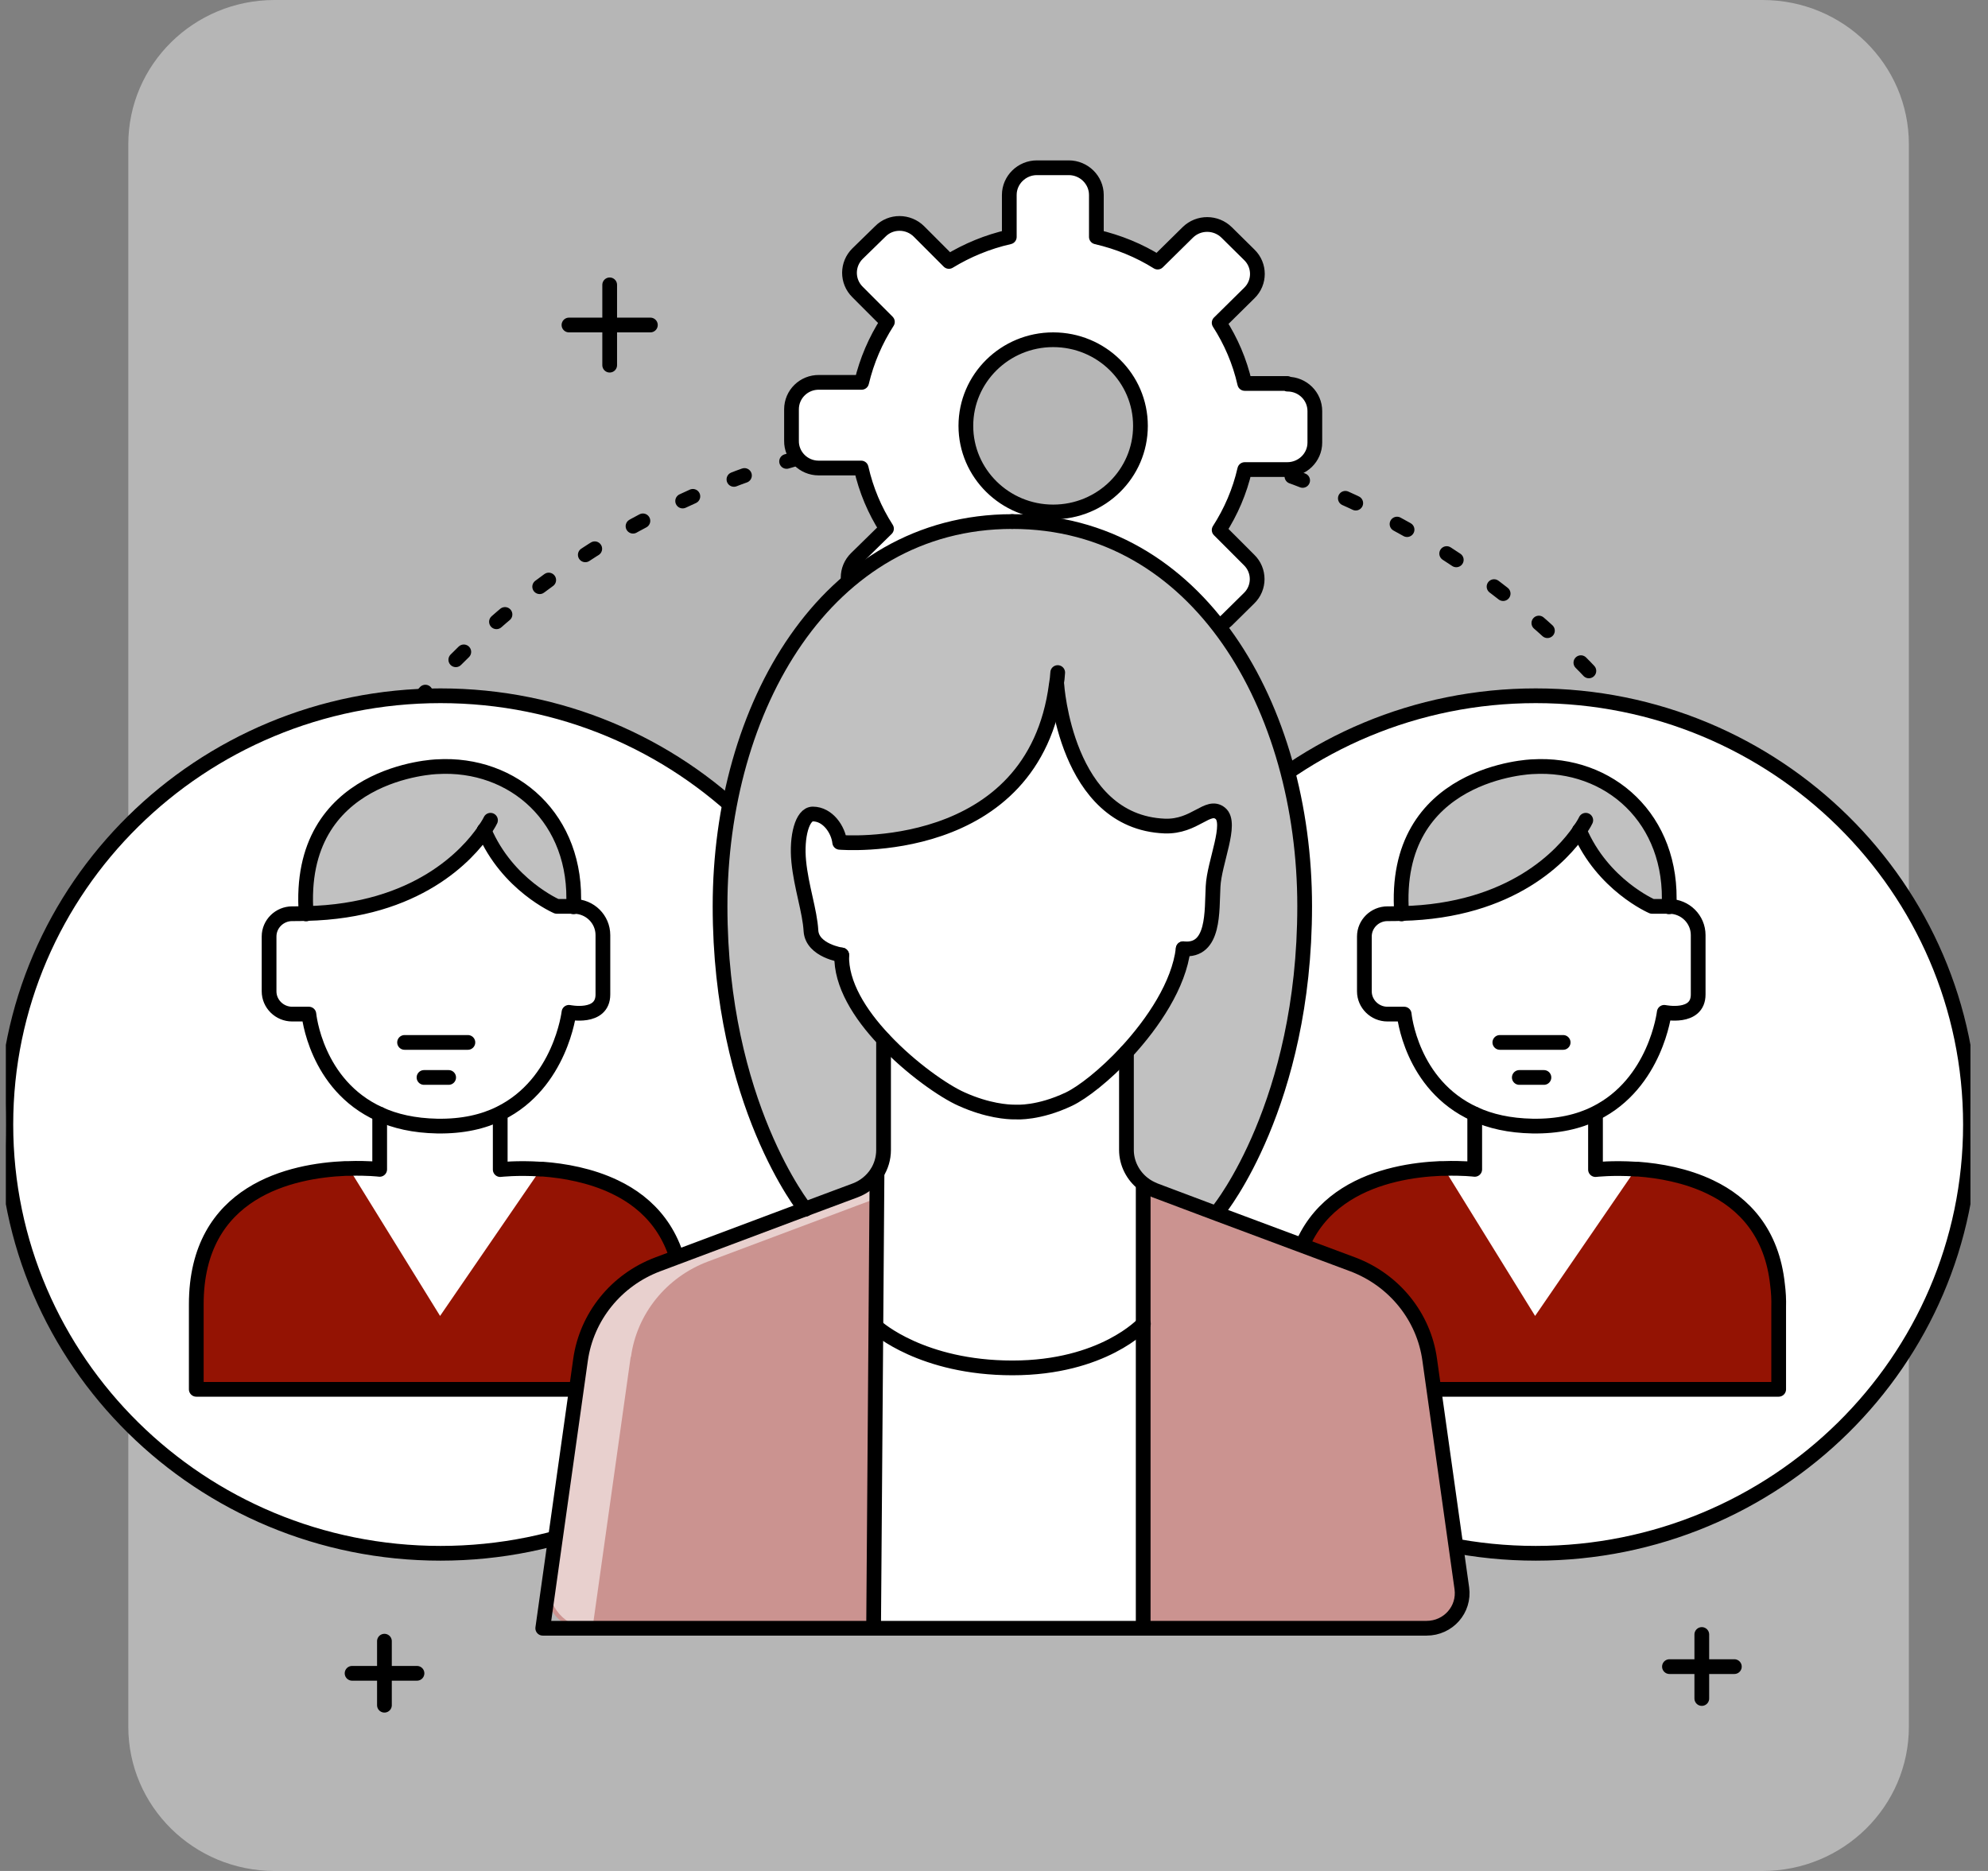 <svg width="85" height="80" viewBox="0 0 85 80" fill="none" xmlns="http://www.w3.org/2000/svg">
<rect x="0" y="0" width="85" height="80" fill="#808080" stroke="none"/>
<g clip-path="url(#clip0_416_9473)">
<path opacity="0.5" d="M75.364 0H11.738C8.285 0 5.486 2.761 5.486 6.168V73.832C5.486 77.239 8.285 80 11.738 80H75.364C78.818 80 81.617 77.239 81.617 73.832V6.168C81.617 2.761 78.818 0 75.364 0Z" fill="#EDEDED"/>
<path d="M50.803 19.077C50.88 19.096 50.957 19.115 51.035 19.125" stroke="black" stroke-width="0.63" stroke-linecap="round" stroke-linejoin="round"/>
<path d="M52.891 19.601C66.525 23.512 76.582 35.712 77.094 50.297" stroke="black" stroke-width="0.63" stroke-linecap="round" stroke-linejoin="round" stroke-dasharray="0.49 1.98"/>
<path d="M77.114 51.241C77.114 51.317 77.114 51.394 77.114 51.47" stroke="black" stroke-width="0.63" stroke-linecap="round" stroke-linejoin="round"/>
<path d="M9.842 51.47C9.842 51.394 9.842 51.317 9.842 51.241" stroke="black" stroke-width="0.63" stroke-linecap="round" stroke-linejoin="round"/>
<path d="M9.9 49.429C10.857 33.947 22.567 21.337 37.758 18.762" stroke="black" stroke-width="0.63" stroke-linecap="round" stroke-linejoin="round" stroke-dasharray="0.48 1.9"/>
<path d="M38.667 18.619C38.744 18.609 38.822 18.6 38.899 18.59" stroke="black" stroke-width="0.63" stroke-linecap="round" stroke-linejoin="round"/>
<path d="M55.038 16.396H53.22C53.007 15.452 52.63 14.584 52.127 13.802L53.413 12.533C53.878 12.085 53.878 11.341 53.413 10.893L52.447 9.939C51.992 9.49 51.248 9.481 50.783 9.939L49.497 11.207C48.704 10.711 47.824 10.349 46.877 10.13V8.336C46.877 7.697 46.345 7.173 45.697 7.173H44.334C43.686 7.173 43.154 7.697 43.154 8.336V10.13C42.226 10.339 41.355 10.702 40.572 11.179L39.296 9.901C38.841 9.443 38.087 9.433 37.633 9.901L36.666 10.845C36.211 11.293 36.202 12.028 36.666 12.486L37.942 13.764C37.439 14.546 37.062 15.414 36.84 16.349H35.022C34.374 16.339 33.842 16.854 33.842 17.503V18.848C33.833 19.487 34.355 20.012 35.002 20.012H36.82C37.033 20.956 37.401 21.824 37.903 22.606L36.608 23.875C36.153 24.323 36.144 25.058 36.608 25.515L37.565 26.469C38.029 26.927 38.774 26.927 39.228 26.469L40.524 25.21C41.317 25.706 42.197 26.078 43.144 26.297V28.091C43.135 28.73 43.657 29.254 44.314 29.254H45.678C46.326 29.254 46.858 28.749 46.858 28.11V26.317C47.805 26.107 48.695 25.735 49.488 25.248L50.774 26.526C51.228 26.975 51.982 26.975 52.447 26.526L53.404 25.582C53.868 25.134 53.868 24.39 53.404 23.941L52.127 22.663C52.63 21.881 53.007 21.013 53.22 20.078H55.038C55.686 20.078 56.218 19.563 56.218 18.924V17.579C56.218 16.94 55.696 16.425 55.048 16.425L55.038 16.396ZM45.03 21.891C42.97 21.891 41.297 20.241 41.297 18.209C41.297 16.177 42.97 14.527 45.03 14.527C47.09 14.527 48.762 16.168 48.762 18.209C48.762 20.25 47.09 21.891 45.03 21.891Z" fill="white"/>
<g opacity="0.4">
<path d="M44.44 7.173C44.421 7.249 44.411 7.335 44.411 7.421V9.214C43.986 9.309 43.57 9.433 43.173 9.595V8.336C43.173 7.697 43.696 7.173 44.353 7.173H44.44Z" fill="white"/>
</g>
<g opacity="0.4">
<path d="M39.189 12.848C38.687 13.63 38.309 14.498 38.097 15.433H37.13C37.343 14.842 37.613 14.288 37.952 13.764L36.675 12.486C36.221 12.028 36.221 11.293 36.675 10.845L37.642 9.901C37.816 9.719 38.039 9.624 38.271 9.586L37.913 9.929C37.449 10.377 37.449 11.112 37.913 11.57L39.189 12.848Z" fill="white"/>
</g>
<g opacity="0.4">
<path d="M53.046 25.906L52.446 26.498C51.982 26.946 51.238 26.946 50.773 26.498L49.487 25.22C49.052 25.496 48.578 25.725 48.095 25.916V25.372C49.043 25.162 49.932 24.79 50.725 24.304L52.011 25.582C52.292 25.859 52.678 25.964 53.046 25.906Z" fill="white"/>
</g>
<g opacity="0.4">
<path d="M46.828 28.329C46.712 28.854 46.239 29.245 45.678 29.245H44.314C43.666 29.245 43.144 28.72 43.144 28.072V26.278C42.274 26.078 41.462 25.754 40.717 25.305L41.771 24.275C42.564 24.771 43.444 25.143 44.392 25.353V27.146C44.392 27.785 44.904 28.31 45.552 28.31H46.828V28.329Z" fill="white"/>
</g>
<g opacity="0.4">
<path d="M39.847 25.868L39.238 26.46C38.783 26.908 38.039 26.908 37.575 26.46L36.617 25.506C36.163 25.048 36.163 24.313 36.617 23.865L37.913 22.596C37.41 21.814 37.043 20.946 36.83 20.012H35.012C34.364 20.002 33.842 19.477 33.842 18.838V17.493C33.842 16.845 34.374 16.33 35.032 16.33H35.119C35.099 16.406 35.09 16.492 35.09 16.578V17.922C35.08 18.562 35.602 19.086 36.25 19.086H38.068C38.281 20.031 38.648 20.899 39.151 21.681L37.855 22.949C37.401 23.398 37.391 24.132 37.855 24.59L38.812 25.544C39.093 25.82 39.489 25.935 39.847 25.868Z" fill="white"/>
</g>
<path d="M55.038 16.396H53.22C53.007 15.452 52.63 14.584 52.127 13.802L53.413 12.533C53.878 12.085 53.878 11.341 53.413 10.893L52.447 9.939C51.992 9.49 51.248 9.481 50.783 9.939L49.497 11.207C48.704 10.711 47.824 10.349 46.877 10.13V8.336C46.877 7.697 46.345 7.173 45.697 7.173H44.334C43.686 7.173 43.154 7.697 43.154 8.336V10.13C42.226 10.339 41.355 10.702 40.572 11.179L39.296 9.901C38.841 9.443 38.087 9.433 37.633 9.901L36.666 10.845C36.211 11.293 36.202 12.028 36.666 12.486L37.942 13.764C37.439 14.546 37.062 15.414 36.84 16.349H35.022C34.374 16.339 33.842 16.854 33.842 17.503V18.848C33.833 19.487 34.355 20.012 35.002 20.012H36.82C37.033 20.956 37.401 21.824 37.903 22.606L36.608 23.875C36.153 24.323 36.144 25.058 36.608 25.515L37.565 26.469C38.029 26.927 38.774 26.927 39.228 26.469L40.524 25.21C41.317 25.706 42.197 26.078 43.144 26.297V28.091C43.135 28.73 43.657 29.254 44.314 29.254H45.678C46.326 29.254 46.858 28.749 46.858 28.11V26.317C47.805 26.107 48.695 25.735 49.488 25.248L50.774 26.526C51.228 26.975 51.982 26.975 52.447 26.526L53.404 25.582C53.868 25.134 53.868 24.39 53.404 23.941L52.127 22.663C52.63 21.881 53.007 21.013 53.22 20.078H55.038C55.686 20.078 56.218 19.563 56.218 18.924V17.579C56.218 16.94 55.696 16.425 55.048 16.425L55.038 16.396ZM45.03 21.891C42.97 21.891 41.297 20.241 41.297 18.209C41.297 16.177 42.97 14.527 45.03 14.527C47.09 14.527 48.762 16.168 48.762 18.209C48.762 20.25 47.09 21.891 45.03 21.891Z" stroke="black" stroke-width="0.63" stroke-linecap="round" stroke-linejoin="round"/>
<path d="M65.665 66.417C75.929 66.417 84.25 58.209 84.25 48.084C84.25 37.959 75.929 29.75 65.665 29.75C55.401 29.75 47.08 37.959 47.08 48.084C47.08 58.209 55.401 66.417 65.665 66.417Z" fill="white"/>
<path opacity="0.31" d="M65.665 64.595C74.909 64.595 82.403 57.203 82.403 48.084C82.403 38.965 74.909 31.572 65.665 31.572C56.421 31.572 48.927 38.965 48.927 48.084C48.927 57.203 56.421 64.595 65.665 64.595Z" fill="white"/>
<path d="M65.665 66.417C75.929 66.417 84.25 58.209 84.25 48.084C84.25 37.959 75.929 29.75 65.665 29.75C55.401 29.75 47.08 37.959 47.08 48.084C47.08 58.209 55.401 66.417 65.665 66.417Z" stroke="black" stroke-width="0.63" stroke-linecap="round" stroke-linejoin="round"/>
<path d="M65.52 32.784C68.808 32.583 71.564 35.025 71.361 38.774H70.636C70.636 38.774 68.528 37.868 67.532 35.531C66.835 36.542 64.679 38.965 59.931 39.07C59.477 32.974 65.52 32.784 65.52 32.784Z" fill="#C1C1C1"/>
<path d="M68.209 47.616C67.503 47.969 66.613 48.179 65.52 48.16C64.534 48.141 63.712 47.95 63.055 47.645C60.318 46.405 60.038 43.371 60.038 43.371H59.322C58.781 43.371 58.336 42.933 58.336 42.398V40.052C58.336 39.518 58.781 39.079 59.322 39.079C59.535 39.079 59.738 39.079 59.931 39.069C64.679 38.965 66.835 36.542 67.532 35.531C68.528 37.868 70.636 38.774 70.636 38.774H71.361C72.047 38.774 72.608 39.318 72.608 40.004V42.542C72.608 43.61 71.158 43.305 71.158 43.305C71.158 43.305 70.8 46.347 68.209 47.626V47.616Z" fill="white"/>
<path d="M69.949 49.991L65.636 56.277L61.739 49.972C62.523 49.944 63.055 50.01 63.055 50.01V47.645C63.712 47.95 64.534 48.141 65.52 48.16C66.613 48.179 67.503 47.969 68.209 47.616V47.645L68.218 50.01C68.218 50.01 68.934 49.925 69.949 49.991Z" fill="white"/>
<path d="M76.099 55.59V59.425H76.05V55.924C76.06 55.581 76.041 55.266 76.002 54.961C76.041 55.161 76.08 55.381 76.099 55.6V55.59Z" fill="#CB9390"/>
<path d="M70.036 49.991C70.384 49.991 71.767 50.039 73.121 50.754C72.086 50.258 70.945 50.058 70.036 49.991Z" fill="#CB9390"/>
<path d="M70.036 49.991C70.945 50.058 72.086 50.258 73.121 50.754C73.121 50.754 73.127 50.758 73.14 50.764C74.378 51.432 75.596 52.672 76.002 54.942C76.041 55.247 76.06 55.562 76.05 55.905V59.406H55.212V55.772C55.212 50.897 59.322 50.058 61.585 49.963H61.739L65.636 56.268L69.949 49.982H70.036V49.991Z" fill="#941303"/>
<path d="M55.222 54.894C55.222 54.894 55.435 49.972 61.594 49.972C59.332 50.068 55.222 50.907 55.222 55.781V54.894Z" fill="#CB9390"/>
<path d="M59.931 39.079C59.477 32.974 65.52 32.784 65.52 32.784C68.808 32.583 71.564 35.025 71.361 38.774" stroke="black" stroke-width="0.63" stroke-linecap="round" stroke-linejoin="round"/>
<path d="M67.532 35.521C66.835 36.532 64.679 38.955 59.931 39.06C59.738 39.07 59.535 39.07 59.322 39.07C58.781 39.07 58.336 39.508 58.336 40.042V42.389C58.336 42.923 58.781 43.362 59.322 43.362H60.038C60.038 43.362 60.318 46.395 63.055 47.635C63.712 47.941 64.534 48.131 65.52 48.15C66.613 48.169 67.503 47.96 68.209 47.607C70.8 46.328 71.158 43.286 71.158 43.286C71.158 43.286 72.608 43.591 72.608 42.523V39.985C72.608 39.308 72.057 38.755 71.361 38.755H70.636C70.636 38.755 68.528 37.849 67.532 35.512" stroke="black" stroke-width="0.63" stroke-linecap="round" stroke-linejoin="round"/>
<path d="M67.532 35.521V35.512" stroke="black" stroke-width="0.63" stroke-linecap="round" stroke-linejoin="round"/>
<path d="M67.802 35.073C67.802 35.073 67.725 35.245 67.532 35.512" stroke="black" stroke-width="0.63" stroke-linecap="round" stroke-linejoin="round"/>
<path d="M68.218 47.645V50.01C68.218 50.01 68.934 49.925 69.949 49.991H70.036C70.945 50.058 72.086 50.258 73.121 50.754C73.121 50.754 73.127 50.758 73.14 50.764C74.552 51.441 75.77 52.7 76.002 54.942C76.041 55.247 76.06 55.562 76.05 55.905V59.406H55.212V55.772C55.212 50.897 59.322 50.058 61.585 49.963H61.739C62.523 49.934 63.054 50.001 63.054 50.001V47.635" stroke="black" stroke-width="0.63" stroke-linecap="round" stroke-linejoin="round"/>
<path d="M64.128 44.573H66.835" stroke="black" stroke-width="0.63" stroke-linecap="round" stroke-linejoin="round"/>
<path d="M64.96 46.071H66.013" stroke="black" stroke-width="0.63" stroke-linecap="round" stroke-linejoin="round"/>
<path d="M18.835 66.417C29.099 66.417 37.42 58.209 37.42 48.084C37.42 37.959 29.099 29.75 18.835 29.75C8.571 29.75 0.25 37.959 0.25 48.084C0.25 58.209 8.571 66.417 18.835 66.417Z" fill="white"/>
<path opacity="0.31" d="M18.835 64.595C28.079 64.595 35.573 57.203 35.573 48.084C35.573 38.965 28.079 31.572 18.835 31.572C9.591 31.572 2.097 38.965 2.097 48.084C2.097 57.203 9.591 64.595 18.835 64.595Z" fill="white"/>
<path d="M18.835 66.417C29.099 66.417 37.42 58.209 37.42 48.084C37.42 37.959 29.099 29.75 18.835 29.75C8.571 29.75 0.25 37.959 0.25 48.084C0.25 58.209 8.571 66.417 18.835 66.417Z" stroke="black" stroke-width="0.63" stroke-linecap="round" stroke-linejoin="round"/>
<path d="M18.69 32.784C21.978 32.583 24.734 35.025 24.531 38.774H23.805C23.805 38.774 21.697 37.868 20.701 35.531C20.005 36.542 17.849 38.965 13.101 39.07C12.647 32.974 18.69 32.784 18.69 32.784Z" fill="#C1C1C1"/>
<path d="M21.378 47.616C20.672 47.969 19.783 48.179 18.69 48.16C17.704 48.141 16.882 47.95 16.224 47.645C13.488 46.405 13.207 43.371 13.207 43.371H12.492C11.95 43.371 11.505 42.933 11.505 42.398V40.052C11.505 39.518 11.95 39.079 12.492 39.079C12.704 39.079 12.908 39.079 13.101 39.069C17.849 38.965 20.005 36.542 20.701 35.531C21.697 37.868 23.805 38.774 23.805 38.774H24.53C25.217 38.774 25.778 39.318 25.778 40.004V42.542C25.778 43.61 24.327 43.305 24.327 43.305C24.327 43.305 23.97 46.347 21.378 47.626V47.616Z" fill="white"/>
<path d="M23.119 49.991L18.806 56.277L14.909 49.972C15.693 49.944 16.224 50.01 16.224 50.01V47.645C16.882 47.95 17.704 48.141 18.69 48.16C19.783 48.179 20.672 47.969 21.378 47.616V47.645L21.388 50.01C21.388 50.01 22.104 49.925 23.119 49.991Z" fill="white"/>
<path d="M29.269 55.59V59.425H29.22V55.924C29.23 55.581 29.211 55.266 29.172 54.961C29.211 55.161 29.249 55.381 29.269 55.6V55.59Z" fill="#CB9390"/>
<path d="M23.206 49.991C23.554 49.991 24.937 50.039 26.29 50.754C25.256 50.258 24.115 50.058 23.206 49.991Z" fill="#CB9390"/>
<path d="M23.206 49.991C24.115 50.058 25.256 50.258 26.29 50.754C26.29 50.754 26.297 50.758 26.31 50.764C27.547 51.432 28.766 52.672 29.172 54.942C29.21 55.247 29.23 55.562 29.22 55.905V59.406H8.392V55.772C8.392 50.897 12.501 50.058 14.764 49.963H14.919L18.816 56.268L23.128 49.982H23.215L23.206 49.991Z" fill="#941303"/>
<path d="M8.392 54.894C8.392 54.894 8.605 49.972 14.764 49.972C12.501 50.068 8.392 50.907 8.392 55.781V54.894Z" fill="#CB9390"/>
<path d="M13.091 39.079C12.637 32.974 18.68 32.784 18.68 32.784C21.968 32.583 24.724 35.025 24.521 38.774" stroke="black" stroke-width="0.63" stroke-linecap="round" stroke-linejoin="round"/>
<path d="M20.701 35.521C20.005 36.532 17.849 38.955 13.101 39.06C12.908 39.07 12.704 39.07 12.492 39.07C11.95 39.07 11.505 39.508 11.505 40.042V42.389C11.505 42.923 11.95 43.362 12.492 43.362H13.207C13.207 43.362 13.488 46.395 16.224 47.635C16.882 47.941 17.704 48.131 18.69 48.15C19.783 48.169 20.672 47.96 21.378 47.607C23.97 46.328 24.327 43.286 24.327 43.286C24.327 43.286 25.778 43.591 25.778 42.523V39.985C25.778 39.308 25.227 38.755 24.53 38.755H23.805C23.805 38.755 21.697 37.849 20.701 35.512" stroke="black" stroke-width="0.63" stroke-linecap="round" stroke-linejoin="round"/>
<path d="M20.701 35.521V35.512" stroke="black" stroke-width="0.63" stroke-linecap="round" stroke-linejoin="round"/>
<path d="M20.972 35.073C20.972 35.073 20.895 35.245 20.701 35.512" stroke="black" stroke-width="0.63" stroke-linecap="round" stroke-linejoin="round"/>
<path d="M21.388 47.645V50.01C21.388 50.01 22.103 49.925 23.119 49.991H23.206C24.115 50.058 25.256 50.258 26.29 50.754C26.29 50.754 26.297 50.758 26.31 50.764C27.721 51.441 28.94 52.7 29.172 54.942C29.21 55.247 29.23 55.562 29.22 55.905V59.406H8.392V55.772C8.392 50.897 12.501 50.058 14.764 49.963H14.919C15.702 49.934 16.234 50.001 16.234 50.001V47.635" stroke="black" stroke-width="0.63" stroke-linecap="round" stroke-linejoin="round"/>
<path d="M17.298 44.573H20.005" stroke="black" stroke-width="0.63" stroke-linecap="round" stroke-linejoin="round"/>
<path d="M18.129 46.071H19.183" stroke="black" stroke-width="0.63" stroke-linecap="round" stroke-linejoin="round"/>
<path d="M48.879 56.602V69.631H37.352L37.449 56.764H37.498C37.498 56.764 39.412 58.5 43.29 58.5C47.167 58.5 48.888 56.611 48.888 56.611L48.879 56.602Z" fill="white"/>
<path d="M61.12 58.147L62.455 67.59C62.609 68.668 61.759 69.622 60.656 69.622H48.879V50.63C49.024 50.745 49.188 50.831 49.372 50.907L52.06 51.918L57.833 54.074C59.602 54.742 60.869 56.306 61.12 58.156V58.147Z" fill="#CB9390"/>
<path d="M37.498 50.163L37.449 56.754L37.353 69.622H24.888C23.999 69.622 23.312 68.849 23.438 67.981L24.821 58.156C25.082 56.306 26.349 54.742 28.118 54.074L34.423 51.708L36.569 50.907C36.956 50.764 37.275 50.497 37.488 50.173L37.498 50.163Z" fill="#CB9390"/>
<path opacity="0.56" d="M26.967 58.013L25.352 69.488H37.362V69.622H25.265C24.183 69.622 23.351 68.677 23.496 67.619L24.83 58.147C25.091 56.296 26.358 54.732 28.128 54.064L34.432 51.699L36.579 50.898C36.966 50.755 37.285 50.487 37.498 50.163V51.231L36.579 51.575L30.274 53.94C28.495 54.608 27.228 56.172 26.977 58.023L26.967 58.013Z" fill="white"/>
<path d="M45.175 29.264C44.199 36.733 35.912 36.017 35.912 36.017C35.863 35.483 35.419 34.806 34.761 34.806C34.316 34.806 34.055 35.76 34.161 36.838C34.268 37.916 34.635 38.955 34.684 39.804C34.732 40.653 35.999 40.834 35.999 40.834C35.96 42.074 36.772 43.362 37.797 44.45V49.171C37.797 49.534 37.691 49.867 37.507 50.163C37.294 50.487 36.985 50.755 36.589 50.898L34.442 51.699C34.442 51.699 30.796 47.197 30.796 38.736C30.796 30.275 35.312 22.291 43.289 22.291C51.267 22.291 55.792 30.285 55.792 38.736C55.792 47.187 52.147 51.699 52.147 51.699L52.07 51.899L49.381 50.888C49.198 50.821 49.033 50.726 48.888 50.611C48.443 50.268 48.163 49.734 48.163 49.161V44.974C49.314 43.724 50.406 42.093 50.59 40.558C51.934 40.691 51.799 38.917 51.867 37.896C51.925 36.866 52.708 35.188 52.176 34.768C51.644 34.339 51.093 35.359 49.797 35.312C45.543 35.14 45.185 29.255 45.185 29.255L45.175 29.264Z" fill="#C1C1C1"/>
<path d="M37.788 44.45C36.763 43.362 35.95 42.074 35.989 40.834C35.989 40.834 34.732 40.653 34.674 39.804C34.626 38.955 34.258 37.925 34.152 36.838C34.045 35.76 34.307 34.806 34.751 34.806C35.399 34.806 35.844 35.483 35.902 36.017C35.902 36.017 44.199 36.733 45.166 29.264C45.166 29.264 45.533 35.149 49.778 35.321C51.074 35.369 51.625 34.348 52.157 34.777C52.679 35.197 51.896 36.876 51.847 37.906C51.789 38.936 51.925 40.71 50.571 40.567C50.387 42.103 49.294 43.734 48.144 44.984C47.225 45.976 46.268 46.72 45.688 46.996C44.382 47.616 43.444 47.55 43.444 47.55H43.348C43.077 47.55 42.216 47.502 41.095 46.996C40.36 46.672 38.929 45.69 37.768 44.45H37.788Z" fill="white"/>
<path d="M48.879 50.63V56.602C48.879 56.602 47.158 58.49 43.28 58.49C39.403 58.49 37.488 56.754 37.488 56.754H37.44L37.488 50.163C37.672 49.877 37.778 49.534 37.778 49.171V44.45C38.938 45.69 40.37 46.672 41.105 46.996C42.236 47.502 43.096 47.55 43.358 47.55H43.454C43.454 47.55 44.392 47.616 45.698 46.996C46.278 46.72 47.235 45.976 48.154 44.984V49.171C48.154 49.743 48.434 50.278 48.879 50.621V50.63Z" fill="white"/>
<path d="M48.163 44.984V49.171C48.163 49.743 48.444 50.278 48.888 50.621C49.033 50.735 49.198 50.821 49.382 50.898L52.07 51.909L57.842 54.064C59.612 54.732 60.879 56.296 61.13 58.147L62.503 67.914C62.629 68.821 61.923 69.622 60.995 69.622H23.206L24.821 58.147C25.082 56.296 26.348 54.732 28.118 54.064L34.423 51.699L36.569 50.898C36.956 50.754 37.275 50.487 37.488 50.163C37.672 49.877 37.778 49.533 37.778 49.171V44.449" stroke="black" stroke-width="0.63" stroke-linecap="round" stroke-linejoin="round"/>
<path d="M35.989 40.834C35.989 40.834 34.732 40.653 34.674 39.804C34.626 38.955 34.258 37.925 34.152 36.838C34.045 35.76 34.307 34.806 34.751 34.806C35.399 34.806 35.844 35.483 35.902 36.017C35.902 36.017 44.199 36.733 45.166 29.264C45.195 29.102 45.214 28.94 45.224 28.758" stroke="black" stroke-width="0.63" stroke-linecap="round" stroke-linejoin="round"/>
<path d="M50.59 40.567C50.407 42.103 49.314 43.734 48.163 44.983C47.245 45.975 46.287 46.719 45.707 46.996C44.402 47.616 43.464 47.549 43.464 47.549H43.367C43.096 47.549 42.236 47.502 41.114 46.996C40.379 46.672 38.948 45.689 37.788 44.449C36.763 43.362 35.95 42.074 35.989 40.834" stroke="black" stroke-width="0.63" stroke-linecap="round" stroke-linejoin="round"/>
<path d="M45.185 29.264C45.185 29.264 45.552 35.149 49.797 35.321C51.093 35.369 51.644 34.348 52.176 34.777C52.698 35.197 51.915 36.876 51.867 37.906C51.809 38.936 51.944 40.71 50.59 40.567" stroke="black" stroke-width="0.63" stroke-linecap="round" stroke-linejoin="round"/>
<path d="M34.432 51.708C34.432 51.708 30.787 47.206 30.787 38.745C30.787 30.285 35.302 22.301 43.28 22.301" stroke="black" stroke-width="0.63" stroke-linecap="round" stroke-linejoin="round"/>
<path d="M52.137 51.708C52.137 51.708 55.783 47.206 55.783 38.745C55.783 30.285 51.267 22.301 43.28 22.301" stroke="black" stroke-width="0.63" stroke-linecap="round" stroke-linejoin="round"/>
<path d="M37.498 50.163L37.449 56.754L37.352 69.622" stroke="black" stroke-width="0.63" stroke-linecap="round" stroke-linejoin="round"/>
<path d="M48.879 69.622V56.602V50.63" stroke="black" stroke-width="0.63" stroke-linecap="round" stroke-linejoin="round"/>
<path d="M37.498 56.754C37.498 56.754 39.412 58.49 43.29 58.49C47.167 58.49 48.888 56.602 48.888 56.602" stroke="black" stroke-width="0.63" stroke-linecap="round" stroke-linejoin="round"/>
<path d="M72.763 69.889V72.626" stroke="black" stroke-width="0.63" stroke-linecap="round" stroke-linejoin="round"/>
<path d="M74.155 71.263H71.38" stroke="black" stroke-width="0.63" stroke-linecap="round" stroke-linejoin="round"/>
<path d="M16.437 70.175V72.913" stroke="black" stroke-width="0.63" stroke-linecap="round" stroke-linejoin="round"/>
<path d="M17.829 71.549H15.054" stroke="black" stroke-width="0.63" stroke-linecap="round" stroke-linejoin="round"/>
<path d="M26.068 12.18V15.614" stroke="black" stroke-width="0.63" stroke-linecap="round" stroke-linejoin="round"/>
<path d="M27.808 13.897H24.327" stroke="black" stroke-width="0.63" stroke-linecap="round" stroke-linejoin="round"/>
</g>
<defs>
<clipPath id="clip0_416_9473">
<rect width="84" height="80" fill="white" transform="translate(0.25)"/>
</clipPath>
</defs>
</svg>
